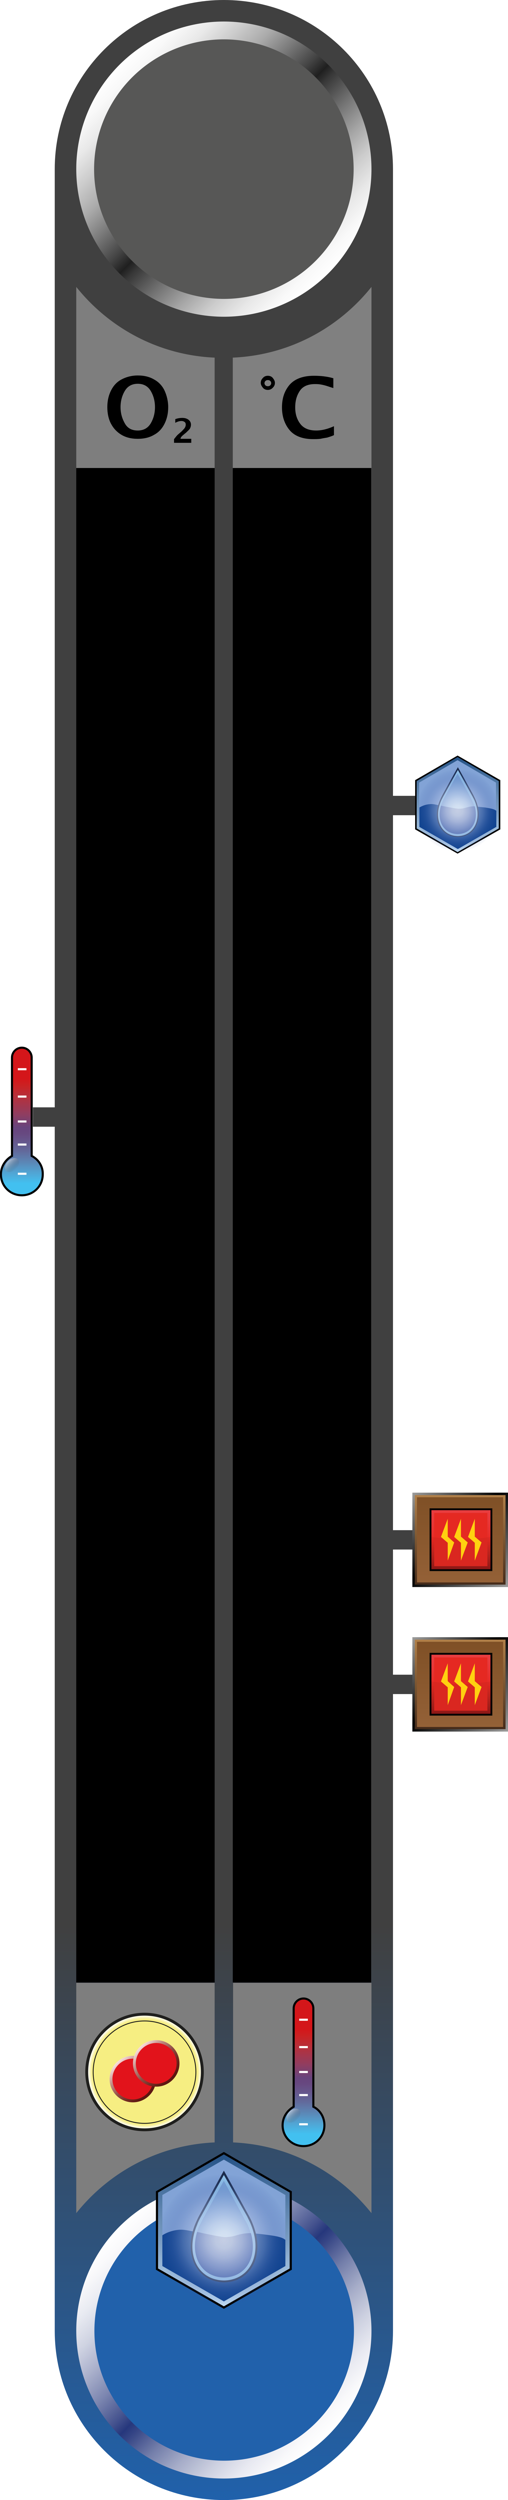 <?xml version="1.0" encoding="utf-8"?>
<!-- Generator: Adobe Illustrator 26.3.1, SVG Export Plug-In . SVG Version: 6.00 Build 0)  -->
<svg version="1.1" id="Layer_1" xmlns="http://www.w3.org/2000/svg" xmlns:xlink="http://www.w3.org/1999/xlink" x="0px" y="0px"
	 viewBox="0 0 165.2 813" style="enable-background:new 0 0 165.2 813;" xml:space="preserve">
<style type="text/css">
	.st0{fill:none;}
	.st1{fill:#1F1F1D;}
	.st2{fill:#404040;}
	.st3{fill:url(#SVGID_1_);}
	.st4{fill:url(#SVGID_00000132784725552631752950000001840917818452828330_);}
	.st5{fill:#575756;}
	.st6{fill:url(#SVGID_00000027577098199311944950000014963978248861751476_);}
	.st7{fill:#2161AB;}
	.st8{fill:#010101;}
	.st9{fill:url(#SVGID_00000114778039088350917290000013930814664527623572_);}
	.st10{fill:#82A3D6;}
	.st11{fill:#114490;}
	.st12{fill:#1B2B4C;}
	.st13{fill:#93C6EC;}
	.st14{fill:#7CA5D8;}
	.st15{fill:#3D5DA7;}
	.st16{fill:url(#SVGID_00000112612438710404814300000011329884613410204064_);}
	.st17{fill:#7E7E7E;}
	.st18{fill:#808080;}
	
		.st19{fill:url(#SVGID_00000084490146364379106120000005321750798244168372_);stroke:#020303;stroke-width:0.68;stroke-miterlimit:10;}
	.st20{fill:none;stroke:#FFFFFF;stroke-width:0.68;stroke-miterlimit:10;}
	.st21{opacity:0.5;fill:url(#SVGID_00000096773995193720928390000009122066913275042983_);enable-background:new    ;}
	.st22{fill:url(#SVGID_00000008866074095904911260000016151888565281716666_);}
	.st23{fill:none;stroke:#1F1F1D;stroke-width:0.93;stroke-miterlimit:10;}
	.st24{fill:none;stroke:#1F1F1D;stroke-width:0.29;stroke-miterlimit:10;}
	
		.st25{fill:#E2131B;stroke:url(#SVGID_00000063623789934326589400000017429508697217043584_);stroke-width:0.93;stroke-miterlimit:10;}
	
		.st26{fill:#E2131B;stroke:url(#SVGID_00000121969176686363258200000007507003360266639525_);stroke-width:0.93;stroke-miterlimit:10;}
	.st27{fill:url(#SVGID_00000156559897883493678610000003094250023078596018_);}
	.st28{fill:url(#SVGID_00000172434822538323220080000016581408385896532365_);}
	
		.st29{fill:url(#SVGID_00000034050065251061332890000000700805990277517713_);stroke:#020303;stroke-width:0.68;stroke-miterlimit:10;}
	.st30{opacity:0.5;fill:url(#SVGID_00000055665067817145029200000015518661759713904293_);enable-background:new    ;}
	.st31{fill:url(#external-border_00000146488369849894307140000010602798811433593990_);}
	.st32{fill:url(#internal-border_00000134966552930970127060000010324863012845973156_);}
	.st33{fill:url(#bg_00000077301876190336906200000004169686039958960541_);}
	.st34{opacity:0.1;fill:url(#bgPattern_00000061468208440499830400000003302611355267030968_);enable-background:new    ;}
	.st35{fill:#020303;}
	.st36{fill:url(#SVGID_00000011018114282786403440000017964603383284020655_);}
	.st37{fill:#E52922;}
	.st38{opacity:5.000000e-02;fill:#020303;enable-background:new    ;}
	.st39{fill:#FFD110;}
	.st40{fill:url(#external-border-2_00000135672060301113414600000010379838871319958425_);}
	.st41{fill:url(#internal-border-2_00000037688240004068470450000017702050407231721658_);}
	.st42{fill:url(#bg-2_00000098212427234974474850000011373679523638459559_);}
	.st43{opacity:0.1;fill:url(#bgPattern-2_00000096021496650945986860000006592556580839183290_);enable-background:new    ;}
	.st44{fill:url(#SVGID_00000111152634759592376560000018357922248709902249_);}
</style>
<pattern  y="813" width="19.7" height="21.7" patternUnits="userSpaceOnUse" id="bgPattern_000000211043707808012" viewBox="0 -21.7 19.7 21.7" style="overflow:visible;">
	<g>
		<rect y="-21.7" class="st0" width="19.7" height="21.7"/>
		<g>
			<rect y="-21.7" class="st0" width="19.7" height="21.7"/>
			<g>
				<rect y="-21.7" class="st0" width="19.7" height="21.7"/>
				<g>
					<rect y="-21.7" class="st0" width="19.7" height="21.7"/>
					<g>
						<rect y="-21.7" class="st0" width="19.7" height="21.7"/>
						<g>
							<rect y="-21.7" class="st0" width="19.7" height="21.7"/>
							<g>
								<rect y="-21.7" class="st0" width="19.7" height="21.7"/>
								<g>
									<rect y="-21.7" class="st0" width="19.7" height="21.7"/>
									<g>
										<rect y="-21.7" class="st0" width="19.7" height="21.7"/>
										<g>
											<rect y="-21.7" class="st0" width="19.7" height="21.7"/>
											<g>
												<rect y="-21.7" class="st0" width="19.7" height="21.7"/>
												<path class="st1" d="M16.6-13c2.1,2.1,2.1,5.6,0,7.7l-1.2,1.2C13.3-2,9.8-2,7.6-4.1L3.1-8.7c-2.1-2.1-2.1-5.6,0-7.7
													l1.2-1.2c2.1-2.1,5.6-2.1,7.7,0L16.6-13z"/>
											</g>
										</g>
									</g>
								</g>
							</g>
						</g>
					</g>
				</g>
			</g>
		</g>
	</g>
</pattern>
<pattern  y="813" width="19.7" height="21.7" patternUnits="userSpaceOnUse" id="bgPattern-2_0000017962571381887" viewBox="0 -21.7 19.7 21.7" style="overflow:visible;">
	<g>
		<rect y="-21.7" class="st0" width="19.7" height="21.7"/>
		<g>
			<rect y="-21.7" class="st0" width="19.7" height="21.7"/>
			<g>
				<rect y="-21.7" class="st0" width="19.7" height="21.7"/>
				<g>
					<rect y="-21.7" class="st0" width="19.7" height="21.7"/>
					<g>
						<rect y="-21.7" class="st0" width="19.7" height="21.7"/>
						<g>
							<rect y="-21.7" class="st0" width="19.7" height="21.7"/>
							<g>
								<rect y="-21.7" class="st0" width="19.7" height="21.7"/>
								<g>
									<rect y="-21.7" class="st0" width="19.7" height="21.7"/>
									<g>
										<rect y="-21.7" class="st0" width="19.7" height="21.7"/>
										<g>
											<rect y="-21.7" class="st0" width="19.7" height="21.7"/>
											<g>
												<rect y="-21.7" class="st0" width="19.7" height="21.7"/>
												<path class="st1" d="M16.6-13c2.1,2.1,2.1,5.6,0,7.7l-1.2,1.2C13.3-2,9.8-2,7.6-4.1L3.1-8.7c-2.1-2.1-2.1-5.6,0-7.7
													l1.2-1.2c2.1-2.1,5.6-2.1,7.7,0L16.6-13z"/>
											</g>
										</g>
									</g>
								</g>
							</g>
						</g>
					</g>
				</g>
			</g>
		</g>
	</g>
</pattern>
<rect x="10.7" y="360.1" class="st2" width="9.9" height="6.3"/>
<rect x="125.2" y="544.6" class="st2" width="12.6" height="6.3"/>
<rect x="126.3" y="497.6" class="st2" width="11.9" height="6.3"/>
<rect x="125.7" y="258.8" class="st2" width="15.3" height="6.3"/>
<linearGradient id="SVGID_1_" gradientUnits="userSpaceOnUse" x1="72.8" y1="567.39" x2="72.8" y2="1380.39" gradientTransform="matrix(1 0 0 -1 0 1380.39)">
	<stop  offset="0" style="stop-color:#2061AB"/>
	<stop  offset="0.23" style="stop-color:#404040"/>
	<stop  offset="0.35" style="stop-color:#404040"/>
	<stop  offset="1" style="stop-color:#404040"/>
</linearGradient>
<path class="st3" d="M72.8,0L72.8,0c30.4,0,55,24.6,55,55v703c0,30.4-24.6,55-55,55l0,0c-30.4,0-55-24.6-55-55V55
	C17.8,24.6,42.4,0,72.8,0z"/>
<linearGradient id="SVGID_00000072240882332043618070000008729837483757829820_" gradientUnits="userSpaceOnUse" x1="106.741" y1="1291.449" x2="38.859" y2="1359.331" gradientTransform="matrix(1 0 0 -1 0 1380.39)">
	<stop  offset="0" style="stop-color:#FFFFFF"/>
	<stop  offset="5.000000e-02" style="stop-color:#F9F9F9"/>
	<stop  offset="0.12" style="stop-color:#E8E8E8"/>
	<stop  offset="0.2" style="stop-color:#CCCCCC"/>
	<stop  offset="0.28" style="stop-color:#A5A5A5"/>
	<stop  offset="0.37" style="stop-color:#737373"/>
	<stop  offset="0.47" style="stop-color:#373737"/>
	<stop  offset="0.5" style="stop-color:#1F1F1F"/>
	<stop  offset="0.55" style="stop-color:#444444"/>
	<stop  offset="0.64" style="stop-color:#7C7C7C"/>
	<stop  offset="0.72" style="stop-color:#ABABAB"/>
	<stop  offset="0.81" style="stop-color:#CFCFCF"/>
	<stop  offset="0.88" style="stop-color:#E9E9E9"/>
	<stop  offset="0.95" style="stop-color:#F9F9F9"/>
	<stop  offset="1" style="stop-color:#FFFFFF"/>
</linearGradient>
<circle style="fill:url(#SVGID_00000072240882332043618070000008729837483757829820_);" cx="72.8" cy="55" r="48"/>
<circle class="st5" cx="72.8" cy="55" r="42.2"/>
<linearGradient id="SVGID_00000066504212597985542930000011896891195722131352_" gradientUnits="userSpaceOnUse" x1="106.741" y1="588.449" x2="38.859" y2="656.331" gradientTransform="matrix(1 0 0 -1 0 1380.39)">
	<stop  offset="0" style="stop-color:#FFFFFF"/>
	<stop  offset="5.000000e-02" style="stop-color:#F9F9FB"/>
	<stop  offset="0.12" style="stop-color:#E8E9F1"/>
	<stop  offset="0.2" style="stop-color:#CCD0E0"/>
	<stop  offset="0.29" style="stop-color:#A5ACC8"/>
	<stop  offset="0.38" style="stop-color:#737EAA"/>
	<stop  offset="0.47" style="stop-color:#364686"/>
	<stop  offset="0.5" style="stop-color:#26377C"/>
	<stop  offset="0.54" style="stop-color:#44528E"/>
	<stop  offset="0.63" style="stop-color:#7C86B0"/>
	<stop  offset="0.72" style="stop-color:#ABB1CC"/>
	<stop  offset="0.8" style="stop-color:#CFD3E2"/>
	<stop  offset="0.88" style="stop-color:#E9EBF2"/>
	<stop  offset="0.95" style="stop-color:#F9F9FB"/>
	<stop  offset="1" style="stop-color:#FFFFFF"/>
</linearGradient>
<circle style="fill:url(#SVGID_00000066504212597985542930000011896891195722131352_);" cx="72.8" cy="758" r="48"/>
<circle class="st7" cx="72.9" cy="758" r="42.2"/>
<g id="ocean">
	<polygon class="st8" points="94.9,738.1 94.9,712.6 72.8,699.8 50.7,712.6 50.7,738.1 72.8,750.8 	"/>
	
		<linearGradient id="SVGID_00000137828978738358488200000016198642440332156857_" gradientUnits="userSpaceOnUse" x1="72.8" y1="239.79" x2="72.8" y2="190.39" gradientTransform="matrix(1 0 0 1 0 510.21)">
		<stop  offset="0" style="stop-color:#C1DCF4"/>
		<stop  offset="1" style="stop-color:#255286"/>
	</linearGradient>
	<polygon style="fill:url(#SVGID_00000137828978738358488200000016198642440332156857_);" points="94.2,737.7 94.2,713 72.8,700.6 
		51.4,713 51.4,737.7 72.8,750 	"/>
	<polygon class="st10" points="92.8,736.9 92.8,713.8 72.8,702.3 52.8,713.8 52.8,736.9 72.8,748.4 	"/>
	<path class="st11" d="M92.8,728.4c-0.9-0.8-2.6-1.2-5.6-1.6c-2.9-0.4-4.3-0.5-5.1-0.5c-4.6,0-4.9,1.2-8.7,1.3c-1,0-3.8-0.5-9.3-1.7
		c-3.2-0.6-4.2-0.9-5.8-0.8c-2.3,0.2-4.1,0.9-5.5,1.8v10l20,11.5l20-11.5V728.4L92.8,728.4z"/>
	<path class="st12" d="M72.9,742.2L72.9,742.2c9-0.2,13.4-9.2,9.2-19.2c-0.3-0.8-0.8-1.8-1.3-2.7c-8-14.5-8-14.4-8-14.4
		s0-0.1-7.9,14.4c-0.5,0.9-0.9,1.8-1.3,2.7C59.4,732.9,63.8,742,72.9,742.2L72.9,742.2"/>
	<path class="st13" d="M72.9,741.6L72.9,741.6c8.5-0.2,12.6-8.7,8.7-18.2c-0.3-0.8-0.8-1.7-1.2-2.6c-7.6-13.6-7.6-13.5-7.6-13.5
		s0-0.1-7.5,13.6c-0.5,0.9-0.9,1.7-1.2,2.6C60.1,732.9,64.2,741.5,72.9,741.6L72.9,741.6"/>
	<path class="st14" d="M72.8,740.7L72.8,740.7c7.8-0.1,11.6-8,8-16.6c-0.3-0.8-0.7-1.5-1.2-2.3c-6.8-12.7-6.8-12.6-6.8-12.6
		s0-0.1-6.9,12.5c-0.4,0.8-0.8,1.6-1.2,2.3C61.2,732.6,65,740.5,72.8,740.7L72.8,740.7"/>
	<path class="st15" d="M81.6,726.2c-4.2,0-4.6,1.2-8.3,1.3c-1,0-3.8-0.5-9.2-1.7c-2.4,7.9,1.4,14.7,8.7,14.8l0,0
		C80,740.5,83.8,734,81.6,726.2L81.6,726.2L81.6,726.2z"/>
	
		<radialGradient id="SVGID_00000111163637152687857560000016837952474269769129_" cx="72.8" cy="218.19" r="21.4" gradientTransform="matrix(1 0 0 1 0 510.21)" gradientUnits="userSpaceOnUse">
		<stop  offset="0" style="stop-color:#FFFFFF;stop-opacity:0.7"/>
		<stop  offset="0.13" style="stop-color:#F8FAFD;stop-opacity:0.68"/>
		<stop  offset="0.28" style="stop-color:#E4E9F7;stop-opacity:0.62"/>
		<stop  offset="0.44" style="stop-color:#C2CDEA;stop-opacity:0.53"/>
		<stop  offset="0.62" style="stop-color:#93A7D6;stop-opacity:0.4"/>
		<stop  offset="0.79" style="stop-color:#5673B7;stop-opacity:0.23"/>
		<stop  offset="0.98" style="stop-color:#2C4F9E;stop-opacity:3.000000e-02"/>
		<stop  offset="1" style="stop-color:#2B4B9B;stop-opacity:0"/>
	</radialGradient>
	<circle style="fill:url(#SVGID_00000111163637152687857560000016837952474269769129_);" cx="72.8" cy="728.4" r="21.4"/>
</g>
<path class="st17" d="M24.8,93.3v58.9h45v-35.9C51.6,115.5,35.5,106.7,24.8,93.3z"/>
<path class="st17" d="M24.8,719.7c10.7-13.4,26.8-22.2,45-23v-51.9h-45L24.8,719.7L24.8,719.7z"/>
<path class="st18" d="M120.8,93.3v58.9H75.7v-35.9C94,115.5,110.1,106.7,120.8,93.3z"/>
<path class="st17" d="M120.8,719.7c-10.7-13.4-26.8-22.2-45-23v-51.9h45V719.7L120.8,719.7z"/>
<path d="M44.8,142.7c-2,0-3.8-0.4-5.3-1.3s-2.6-2.1-3.4-3.6s-1.2-3.4-1.2-5.4s0.4-3.8,1.2-5.4c0.8-1.6,1.9-2.8,3.4-3.6
	s3.3-1.3,5.3-1.3s3.8,0.4,5.3,1.3c1.5,0.8,2.7,2.1,3.4,3.6s1.2,3.4,1.2,5.4s-0.4,3.8-1.2,5.4s-1.9,2.8-3.4,3.6
	C48.6,142.3,46.8,142.7,44.8,142.7z M44.8,140c1.9,0,3.3-0.8,4.2-2.3s1.4-3.3,1.4-5.3s-0.5-3.8-1.4-5.3c-0.9-1.5-2.3-2.3-4.2-2.3
	s-3.3,0.8-4.2,2.3c-0.9,1.5-1.4,3.3-1.4,5.3s0.5,3.7,1.4,5.3S42.9,140,44.8,140L44.8,140z"/>
<g>
	<path d="M87.1,126.8c-0.6,0-1.2-0.2-1.6-0.7s-0.7-1-0.7-1.6s0.2-1.1,0.7-1.6c0.4-0.5,1-0.7,1.6-0.7s1.2,0.2,1.6,0.7s0.7,1,0.7,1.6
		s-0.2,1.1-0.7,1.6S87.7,126.8,87.1,126.8z M87.1,125.6c0.3,0,0.6-0.1,0.8-0.3s0.3-0.5,0.3-0.7s-0.1-0.5-0.3-0.7
		c-0.2-0.2-0.5-0.3-0.8-0.3s-0.6,0.1-0.8,0.3s-0.3,0.5-0.3,0.7s0.1,0.5,0.3,0.7C86.5,125.5,86.8,125.6,87.1,125.6L87.1,125.6z"/>
	<path d="M108.6,141.5c-0.8,0.4-1.6,0.6-2.2,0.8c-0.6,0.1-1.3,0.2-2.2,0.4c-0.8,0.1-1.6,0.1-2.4,0.1c-3.4,0-6-1-7.6-2.9
		s-2.5-4.4-2.5-7.4s0.8-5.4,2.5-7.4c1.7-1.9,4.3-2.9,7.9-2.9c2.1,0,4.2,0.2,6.3,0.8v3.2c-1-0.3-1.8-0.6-2.5-0.8s-1.2-0.3-1.8-0.4
		s-1.2-0.1-1.7-0.1c-2.2,0-3.9,0.7-4.9,2.2c-1,1.5-1.5,3.2-1.5,5.4s0.6,4,1.7,5.4s2.8,2.1,5.1,2.1c1.9,0,3.8-0.5,5.8-1.4
		L108.6,141.5L108.6,141.5z"/>
</g>
<path d="M56.6,144.1v-1.3c0.5-0.6,0.9-1.2,1.4-1.6l0.7-0.6c0.5-0.4,0.8-0.8,1.2-1.2c0.3-0.4,0.5-0.8,0.5-1.3c0-0.4-0.1-0.7-0.4-0.9
	c-0.3-0.2-0.6-0.3-1-0.3c-0.6,0-1.3,0.2-2,0.6v-1.2c0.8-0.3,1.6-0.4,2.3-0.4c0.8,0,1.5,0.2,2,0.6c0.5,0.4,0.8,0.9,0.8,1.6
	c0,0.4-0.1,0.8-0.3,1.2s-0.7,0.8-1.3,1.4l-0.5,0.4c-0.2,0.2-0.5,0.4-0.8,0.7s-0.5,0.6-0.5,0.9h3.5v1.3h-5.6
	C56.6,144,56.6,144.1,56.6,144.1z"/>
<g id="tempIcon">
	
		<linearGradient id="SVGID_00000000201864390525473670000011996443195619352209_" gradientUnits="userSpaceOnUse" x1="98.7" y1="235.57" x2="98.7" y2="187.65" gradientTransform="matrix(1 0 0 1 0 462.21)">
		<stop  offset="8.000000e-02" style="stop-color:#42C0F0"/>
		<stop  offset="0.15" style="stop-color:#51A5D4"/>
		<stop  offset="0.23" style="stop-color:#5C84B3"/>
		<stop  offset="0.3" style="stop-color:#62699B"/>
		<stop  offset="0.37" style="stop-color:#66558B"/>
		<stop  offset="0.42" style="stop-color:#674880"/>
		<stop  offset="0.46" style="stop-color:#67447D"/>
		<stop  offset="0.55" style="stop-color:#903D60"/>
		<stop  offset="0.67" style="stop-color:#B6303B"/>
		<stop  offset="0.75" style="stop-color:#CC2021"/>
		<stop  offset="0.79" style="stop-color:#D4161A"/>
	</linearGradient>
	
		<path style="fill:url(#SVGID_00000000201864390525473670000011996443195619352209_);stroke:#020303;stroke-width:0.68;stroke-miterlimit:10;" d="
		M101.9,685.1v-32c0-1.7-1.4-3.2-3.2-3.2s-3.2,1.5-3.2,3.2v32c-2.1,1.2-3.6,3.4-3.6,6c0,3.8,3,6.8,6.8,6.8s6.8-3,6.8-6.8
		C105.5,688.4,104,686.1,101.9,685.1L101.9,685.1z"/>
	<line class="st20" x1="97.3" y1="656.8" x2="100.1" y2="656.8"/>
	<line class="st20" x1="97.3" y1="665.7" x2="100.1" y2="665.7"/>
	<line class="st20" x1="97.3" y1="673.8" x2="100.1" y2="673.8"/>
	<line class="st20" x1="97.3" y1="681.3" x2="100.1" y2="681.3"/>
	<line class="st20" x1="97.3" y1="690.8" x2="100.1" y2="690.8"/>
	
		<linearGradient id="SVGID_00000101105313749999836250000017472989645057449885_" gradientUnits="userSpaceOnUse" x1="96.723" y1="227.107" x2="94.133" y2="224.528" gradientTransform="matrix(1 0 0 1 0 462.21)">
		<stop  offset="0" style="stop-color:#1F1F1D;stop-opacity:0"/>
		<stop  offset="1" style="stop-color:#FFFFFF"/>
	</linearGradient>
	<path style="opacity:0.5;fill:url(#SVGID_00000101105313749999836250000017472989645057449885_);enable-background:new    ;" d="
		M96.7,689.2c-1,1.1-2.5,1.3-3.2,0.7c-0.7-0.7-0.4-2.2,0.6-3.2s2.5-1.3,3.2-0.6S97.8,688.2,96.7,689.2z"/>
</g>
<g id="oxIcon">
	
		<radialGradient id="SVGID_00000130609825255078715040000015344241328524197820_" cx="47.1" cy="-18.07" r="18.82" gradientTransform="matrix(1 0 0 -1 0 655.73)" gradientUnits="userSpaceOnUse">
		<stop  offset="0" style="stop-color:#F6EE82"/>
		<stop  offset="0.78" style="stop-color:#F6EE82"/>
		<stop  offset="0.91" style="stop-color:#F6EE82"/>
		<stop  offset="0.91" style="stop-color:#F7EE85"/>
		<stop  offset="0.94" style="stop-color:#FAF4B6"/>
		<stop  offset="0.96" style="stop-color:#FDFADA"/>
		<stop  offset="0.97" style="stop-color:#FEFCEF"/>
		<stop  offset="0.99" style="stop-color:#FFFFFD"/>
		<stop  offset="1" style="stop-color:#FFFFFF"/>
	</radialGradient>
	<path style="fill:url(#SVGID_00000130609825255078715040000015344241328524197820_);" d="M65.9,673.8c0,10.4-8.4,18.8-18.8,18.8
		s-18.8-8.4-18.8-18.8S36.7,655,47.1,655S65.9,663.4,65.9,673.8z"/>
	<path class="st23" d="M65.8,673.8c0,10.4-8.4,18.8-18.8,18.8s-18.8-8.4-18.8-18.8S36.6,655,47,655S65.8,663.4,65.8,673.8z"/>
	<path class="st24" d="M63.7,673.8c0,9.2-7.5,16.7-16.7,16.7s-16.7-7.5-16.7-16.7s7.5-16.6,16.7-16.6S63.7,664.6,63.7,673.8z"/>
	
		<linearGradient id="SVGID_00000176748229991464520730000007558682292346917552_" gradientUnits="userSpaceOnUse" x1="48.577" y1="-25.752" x2="37.877" y2="-15.043" gradientTransform="matrix(1 0 0 -1 0 655.73)">
		<stop  offset="0" style="stop-color:#5C1410"/>
		<stop  offset="0.1" style="stop-color:#611912"/>
		<stop  offset="0.26" style="stop-color:#722A22"/>
		<stop  offset="0.48" style="stop-color:#904C43"/>
		<stop  offset="0.73" style="stop-color:#BE887F"/>
		<stop  offset="1" style="stop-color:#FBDEDE"/>
	</linearGradient>
	
		<path style="fill:#E2131B;stroke:url(#SVGID_00000176748229991464520730000007558682292346917552_);stroke-width:0.93;stroke-miterlimit:10;" d="
		M50.3,676.1c0,3.9-3.2,7.1-7.1,7.1s-7.1-3.2-7.1-7.1s3.2-7.1,7.1-7.1S50.3,672.2,50.3,676.1z"/>
	
		<linearGradient id="SVGID_00000162329929699627801070000010459306292353502890_" gradientUnits="userSpaceOnUse" x1="56.161" y1="-20.631" x2="45.451" y2="-9.921" gradientTransform="matrix(1 0 0 -1 0 655.73)">
		<stop  offset="0" style="stop-color:#5C1410"/>
		<stop  offset="0.1" style="stop-color:#611912"/>
		<stop  offset="0.26" style="stop-color:#722A22"/>
		<stop  offset="0.48" style="stop-color:#904C43"/>
		<stop  offset="0.73" style="stop-color:#BE887F"/>
		<stop  offset="1" style="stop-color:#FBDEDE"/>
	</linearGradient>
	
		<path style="fill:#E2131B;stroke:url(#SVGID_00000162329929699627801070000010459306292353502890_);stroke-width:0.93;stroke-miterlimit:10;" d="
		M57.9,671c0,3.9-3.2,7.1-7.1,7.1s-7.1-3.2-7.1-7.1s3.2-7.1,7.1-7.1S57.9,667.1,57.9,671z"/>
</g>
<rect x="24.8" y="152.2" width="45" height="492.5"/>
<rect x="75.7" y="152.2" width="45" height="492.5"/>
<g id="ocean-2">
	<polygon class="st8" points="162.7,269.7 162.7,253.7 148.8,245.7 135,253.7 135,269.7 148.8,277.6 	"/>
	
		<linearGradient id="SVGID_00000128483635299616308900000006580192251542885029_" gradientUnits="userSpaceOnUse" x1="148.85" y1="-233.16" x2="148.85" y2="-264.06" gradientTransform="matrix(1 0 0 1 0 510.21)">
		<stop  offset="0" style="stop-color:#C1DCF4"/>
		<stop  offset="1" style="stop-color:#255286"/>
	</linearGradient>
	<polygon style="fill:url(#SVGID_00000128483635299616308900000006580192251542885029_);" points="162.2,269.4 162.2,254 
		148.8,246.2 135.5,254 135.5,269.4 148.8,277.1 	"/>
	<polygon class="st10" points="161.3,268.9 161.3,254.5 148.8,247.2 136.3,254.5 136.3,268.9 148.8,276.1 	"/>
	<path class="st11" d="M161.3,263.6c-0.6-0.5-1.7-0.7-3.5-1c-1.8-0.2-2.7-0.3-3.2-0.3c-2.9,0-3.1,0.8-5.4,0.8
		c-0.6,0-2.3-0.3-5.8-1.1c-2-0.4-2.6-0.6-3.6-0.5c-1.4,0.1-2.6,0.6-3.4,1.1v6.3l12.5,7.2l12.5-7.2v-5.3H161.3z"/>
	<path class="st12" d="M148.9,272.2L148.9,272.2c5.6-0.1,8.4-5.8,5.8-12c-0.2-0.5-0.5-1.1-0.8-1.7c-5-9.1-5-9-5-9s0-0.1-5,9
		c-0.3,0.6-0.6,1.1-0.8,1.7C140.4,266.4,143.2,272.1,148.9,272.2L148.9,272.2"/>
	<path class="st13" d="M148.9,271.9L148.9,271.9c5.3-0.1,7.9-5.5,5.5-11.4c-0.2-0.5-0.5-1-0.8-1.6c-4.7-8.6-4.7-8.5-4.7-8.5
		s0-0.1-4.7,8.5c-0.3,0.6-0.6,1.1-0.8,1.6C140.9,266.4,143.5,271.8,148.9,271.9L148.9,271.9"/>
	<path class="st14" d="M148.8,271.3L148.8,271.3c4.9-0.1,7.3-5,5-10.4c-0.2-0.5-0.5-1-0.7-1.5c-4.3-7.9-4.3-7.8-4.3-7.8
		s0-0.1-4.3,7.8c-0.3,0.5-0.5,1-0.7,1.5C141.6,266.2,143.9,271.1,148.8,271.3L148.8,271.3"/>
	<path class="st15" d="M154.4,262.2c-2.6,0-2.9,0.8-5.2,0.8c-0.6,0-2.3-0.3-5.8-1c-1.5,4.9,0.9,9.2,5.4,9.2l0,0
		C153.3,271.2,155.7,267.1,154.4,262.2L154.4,262.2z"/>
	
		<radialGradient id="SVGID_00000146492634463578667730000016634488025574859397_" cx="148.84" cy="-246.66" r="13.405" gradientTransform="matrix(1 0 0 1 0 510.21)" gradientUnits="userSpaceOnUse">
		<stop  offset="0" style="stop-color:#FFFFFF;stop-opacity:0.7"/>
		<stop  offset="0.13" style="stop-color:#F8FAFD;stop-opacity:0.68"/>
		<stop  offset="0.28" style="stop-color:#E4E9F7;stop-opacity:0.62"/>
		<stop  offset="0.44" style="stop-color:#C2CDEA;stop-opacity:0.53"/>
		<stop  offset="0.62" style="stop-color:#93A7D6;stop-opacity:0.4"/>
		<stop  offset="0.79" style="stop-color:#5673B7;stop-opacity:0.23"/>
		<stop  offset="0.98" style="stop-color:#2C4F9E;stop-opacity:3.000000e-02"/>
		<stop  offset="1" style="stop-color:#2B4B9B;stop-opacity:0"/>
	</radialGradient>
	<circle style="fill:url(#SVGID_00000146492634463578667730000016634488025574859397_);" cx="148.8" cy="263.6" r="13.4"/>
</g>
<g id="tempIcon-2">
	
		<linearGradient id="SVGID_00000068663876589046479920000017903642683161752728_" gradientUnits="userSpaceOnUse" x1="7.102" y1="-73.56" x2="7.102" y2="-121.48" gradientTransform="matrix(1 0 0 1 0 462.21)">
		<stop  offset="8.000000e-02" style="stop-color:#42C0F0"/>
		<stop  offset="0.15" style="stop-color:#51A5D4"/>
		<stop  offset="0.23" style="stop-color:#5C84B3"/>
		<stop  offset="0.3" style="stop-color:#62699B"/>
		<stop  offset="0.37" style="stop-color:#66558B"/>
		<stop  offset="0.42" style="stop-color:#674880"/>
		<stop  offset="0.46" style="stop-color:#67447D"/>
		<stop  offset="0.55" style="stop-color:#903D60"/>
		<stop  offset="0.67" style="stop-color:#B6303B"/>
		<stop  offset="0.75" style="stop-color:#CC2021"/>
		<stop  offset="0.79" style="stop-color:#D4161A"/>
	</linearGradient>
	
		<path style="fill:url(#SVGID_00000068663876589046479920000017903642683161752728_);stroke:#020303;stroke-width:0.68;stroke-miterlimit:10;" d="
		M10.3,375.9v-32c0-1.7-1.4-3.2-3.2-3.2s-3.2,1.5-3.2,3.2v32c-2.1,1.2-3.6,3.4-3.6,6c0,3.8,3,6.8,6.8,6.8s6.8-3,6.8-6.8
		C14,379.3,12.5,377,10.3,375.9z"/>
	<line class="st20" x1="5.8" y1="347.7" x2="8.6" y2="347.7"/>
	<line class="st20" x1="5.8" y1="356.6" x2="8.6" y2="356.6"/>
	<line class="st20" x1="5.8" y1="364.7" x2="8.6" y2="364.7"/>
	<line class="st20" x1="5.8" y1="372.2" x2="8.6" y2="372.2"/>
	<line class="st20" x1="5.8" y1="381.7" x2="8.6" y2="381.7"/>
	
		<linearGradient id="SVGID_00000110463772958969745030000009029283751558262966_" gradientUnits="userSpaceOnUse" x1="5.192" y1="-82.022" x2="2.603" y2="-84.603" gradientTransform="matrix(1 0 0 1 0 462.21)">
		<stop  offset="0" style="stop-color:#1F1F1D;stop-opacity:0"/>
		<stop  offset="1" style="stop-color:#FFFFFF"/>
	</linearGradient>
	<path style="opacity:0.5;fill:url(#SVGID_00000110463772958969745030000009029283751558262966_);enable-background:new    ;" d="
		M5.2,380.1c-1,1.1-2.5,1.3-3.2,0.7c-0.7-0.7-0.4-2.2,0.6-3.2s2.5-1.3,3.2-0.6S6.3,379,5.2,380.1z"/>
</g>
<g id="prodBg">
	
		<linearGradient id="external-border_00000023276263276765080580000000391165237422628770_" gradientUnits="userSpaceOnUse" x1="165.1" y1="727.32" x2="134.2" y2="696.42" gradientTransform="matrix(1 0 0 1 0 -164.12)">
		<stop  offset="0" style="stop-color:#9D9D9C"/>
		<stop  offset="0.54" style="stop-color:#010101"/>
		<stop  offset="1" style="stop-color:#9D9D9C"/>
	</linearGradient>
	
		<rect id="external-border" x="134.1" y="532.4" style="fill:url(#external-border_00000023276263276765080580000000391165237422628770_);" width="31.1" height="30.7"/>
	
		<linearGradient id="internal-border_00000029756398040526375260000014877557185717530809_" gradientUnits="userSpaceOnUse" x1="149.65" y1="726.42" x2="149.65" y2="697.32" gradientTransform="matrix(1 0 0 1 0 -164.12)">
		<stop  offset="0" style="stop-color:#452B1A"/>
		<stop  offset="1" style="stop-color:#B18049"/>
	</linearGradient>
	
		<rect id="internal-border" x="134.9" y="533.2" style="fill:url(#internal-border_00000029756398040526375260000014877557185717530809_);" width="29.5" height="29.1"/>
	
		<linearGradient id="bg_00000117642648508530164080000010637060004165329049_" gradientUnits="userSpaceOnUse" x1="149.6" y1="725.68" x2="149.6" y2="697.98" gradientTransform="matrix(1 0 0 1 0 -164.12)">
		<stop  offset="0" style="stop-color:#946137"/>
		<stop  offset="1" style="stop-color:#7F5026"/>
	</linearGradient>
	
		<rect id="bg" x="135.6" y="533.9" style="fill:url(#bg_00000117642648508530164080000010637060004165329049_);" width="28" height="27.7"/>
	
		<pattern  id="bgPattern_00000166672696999295787900000015867827673841502854_" xlink:href="#bgPattern_000000211043707808012" patternTransform="matrix(1 0 0 1 36.64 33660.309)">
	</pattern>
	
		<rect id="bgPattern" x="135.6" y="533.9" style="opacity:0.1;fill:url(#bgPattern_00000166672696999295787900000015867827673841502854_);enable-background:new    ;" width="28" height="27.7"/>
</g>
<g id="heat">
	<rect x="139.7" y="537.5" class="st35" width="20.4" height="20.4"/>
	
		<linearGradient id="SVGID_00000150791679068964256140000001957538462001625773_" gradientUnits="userSpaceOnUse" x1="-1079.359" y1="-1278.219" x2="-1065.782" y2="-1264.642" gradientTransform="matrix(0.707 -0.707 -0.707 -0.707 9.286 -1109.767)">
		<stop  offset="0" style="stop-color:#951917"/>
		<stop  offset="0.21" style="stop-color:#B9231C"/>
		<stop  offset="0.47" style="stop-color:#E52922"/>
		<stop  offset="0.55" style="stop-color:#E62D28"/>
		<stop  offset="0.84" style="stop-color:#E7393A"/>
		<stop  offset="1" style="stop-color:#E83E41"/>
	</linearGradient>
	
		<rect x="140.3" y="538.1" style="fill:url(#SVGID_00000150791679068964256140000001957538462001625773_);" width="19.2" height="19.2"/>
	<rect x="141.2" y="539" class="st37" width="17.3" height="17.3"/>
	<path id="darker" class="st38" d="M159.5,557.3h-19.2v-10.5c0,0,6.1,0.9,9.6,0.9s9.6-0.9,9.6-0.9L159.5,557.3L159.5,557.3
		L159.5,557.3z"/>
	<g>
		<polygon class="st39" points="147.7,548.6 145.6,546.7 145.6,546.7 145.6,540.9 143.4,546.8 145.6,548.7 145.6,548.7 145.6,554.5 
					"/>
		<polygon class="st39" points="152.1,548.6 149.9,546.7 149.9,546.7 149.9,540.9 147.7,546.8 149.9,548.7 149.9,548.7 149.9,554.5 
					"/>
		<polygon class="st39" points="156.6,548.6 154.4,546.7 154.4,546.7 154.4,540.9 152.2,546.8 154.4,548.7 154.4,548.7 154.4,554.5 
					"/>
	</g>
</g>
<g id="prodBg-2">
	
		<linearGradient id="external-border-2_00000091698869071969804760000000238979919997497731_" gradientUnits="userSpaceOnUse" x1="165.1" y1="680.32" x2="134.2" y2="649.42" gradientTransform="matrix(1 0 0 1 0 -164.12)">
		<stop  offset="0" style="stop-color:#9D9D9C"/>
		<stop  offset="0.54" style="stop-color:#010101"/>
		<stop  offset="1" style="stop-color:#9D9D9C"/>
	</linearGradient>
	
		<rect id="external-border-2" x="134.1" y="485.4" style="fill:url(#external-border-2_00000091698869071969804760000000238979919997497731_);" width="31.1" height="30.7"/>
	
		<linearGradient id="internal-border-2_00000109713491684732650360000013278506610788663484_" gradientUnits="userSpaceOnUse" x1="149.65" y1="679.42" x2="149.65" y2="650.32" gradientTransform="matrix(1 0 0 1 0 -164.12)">
		<stop  offset="0" style="stop-color:#452B1A"/>
		<stop  offset="1" style="stop-color:#B18049"/>
	</linearGradient>
	
		<rect id="internal-border-2" x="134.9" y="486.2" style="fill:url(#internal-border-2_00000109713491684732650360000013278506610788663484_);" width="29.5" height="29.1"/>
	
		<linearGradient id="bg-2_00000103976462699423860340000011316699105602554028_" gradientUnits="userSpaceOnUse" x1="149.6" y1="678.68" x2="149.6" y2="650.98" gradientTransform="matrix(1 0 0 1 0 -164.12)">
		<stop  offset="0" style="stop-color:#946137"/>
		<stop  offset="1" style="stop-color:#7F5026"/>
	</linearGradient>
	
		<rect id="bg-2" x="135.6" y="486.9" style="fill:url(#bg-2_00000103976462699423860340000011316699105602554028_);" width="28" height="27.7"/>
	
		<pattern  id="bgPattern-2_00000175320520929103554730000013074220780567405240_" xlink:href="#bgPattern-2_0000017962571381887" patternTransform="matrix(1 0 0 1 36.64 33660.309)">
	</pattern>
	
		<rect id="bgPattern-2" x="135.6" y="486.9" style="opacity:0.1;fill:url(#bgPattern-2_00000175320520929103554730000013074220780567405240_);enable-background:new    ;" width="28" height="27.7"/>
</g>
<g id="heat-2">
	<rect x="139.7" y="490.5" class="st35" width="20.4" height="20.4"/>
	
		<linearGradient id="SVGID_00000065041269710094677860000007306059075255935410_" gradientUnits="userSpaceOnUse" x1="-1046.147" y1="-1245.002" x2="-1032.56" y2="-1231.425" gradientTransform="matrix(0.707 -0.707 -0.707 -0.707 9.286 -1109.767)">
		<stop  offset="0" style="stop-color:#951917"/>
		<stop  offset="0.21" style="stop-color:#B9231C"/>
		<stop  offset="0.47" style="stop-color:#E52922"/>
		<stop  offset="0.55" style="stop-color:#E62D28"/>
		<stop  offset="0.84" style="stop-color:#E7393A"/>
		<stop  offset="1" style="stop-color:#E83E41"/>
	</linearGradient>
	
		<rect x="140.3" y="491.1" style="fill:url(#SVGID_00000065041269710094677860000007306059075255935410_);" width="19.2" height="19.2"/>
	<rect x="141.2" y="492" class="st37" width="17.3" height="17.3"/>
	<path id="darker-2" class="st38" d="M159.5,510.3h-19.2v-10.5c0,0,6.1,0.9,9.6,0.9s9.6-0.9,9.6-0.9L159.5,510.3L159.5,510.3
		L159.5,510.3z"/>
	<g>
		<polygon class="st39" points="147.7,501.6 145.6,499.7 145.6,499.7 145.6,493.9 143.4,499.8 145.6,501.7 145.6,501.7 145.6,507.5 
					"/>
		<polygon class="st39" points="152.1,501.6 149.9,499.7 149.9,499.7 149.9,493.9 147.7,499.8 149.9,501.7 149.9,501.7 149.9,507.5 
					"/>
		<polygon class="st39" points="156.6,501.6 154.4,499.7 154.4,499.7 154.4,493.9 152.2,499.8 154.4,501.7 154.4,501.7 154.4,507.5 
					"/>
	</g>
</g>
</svg>
